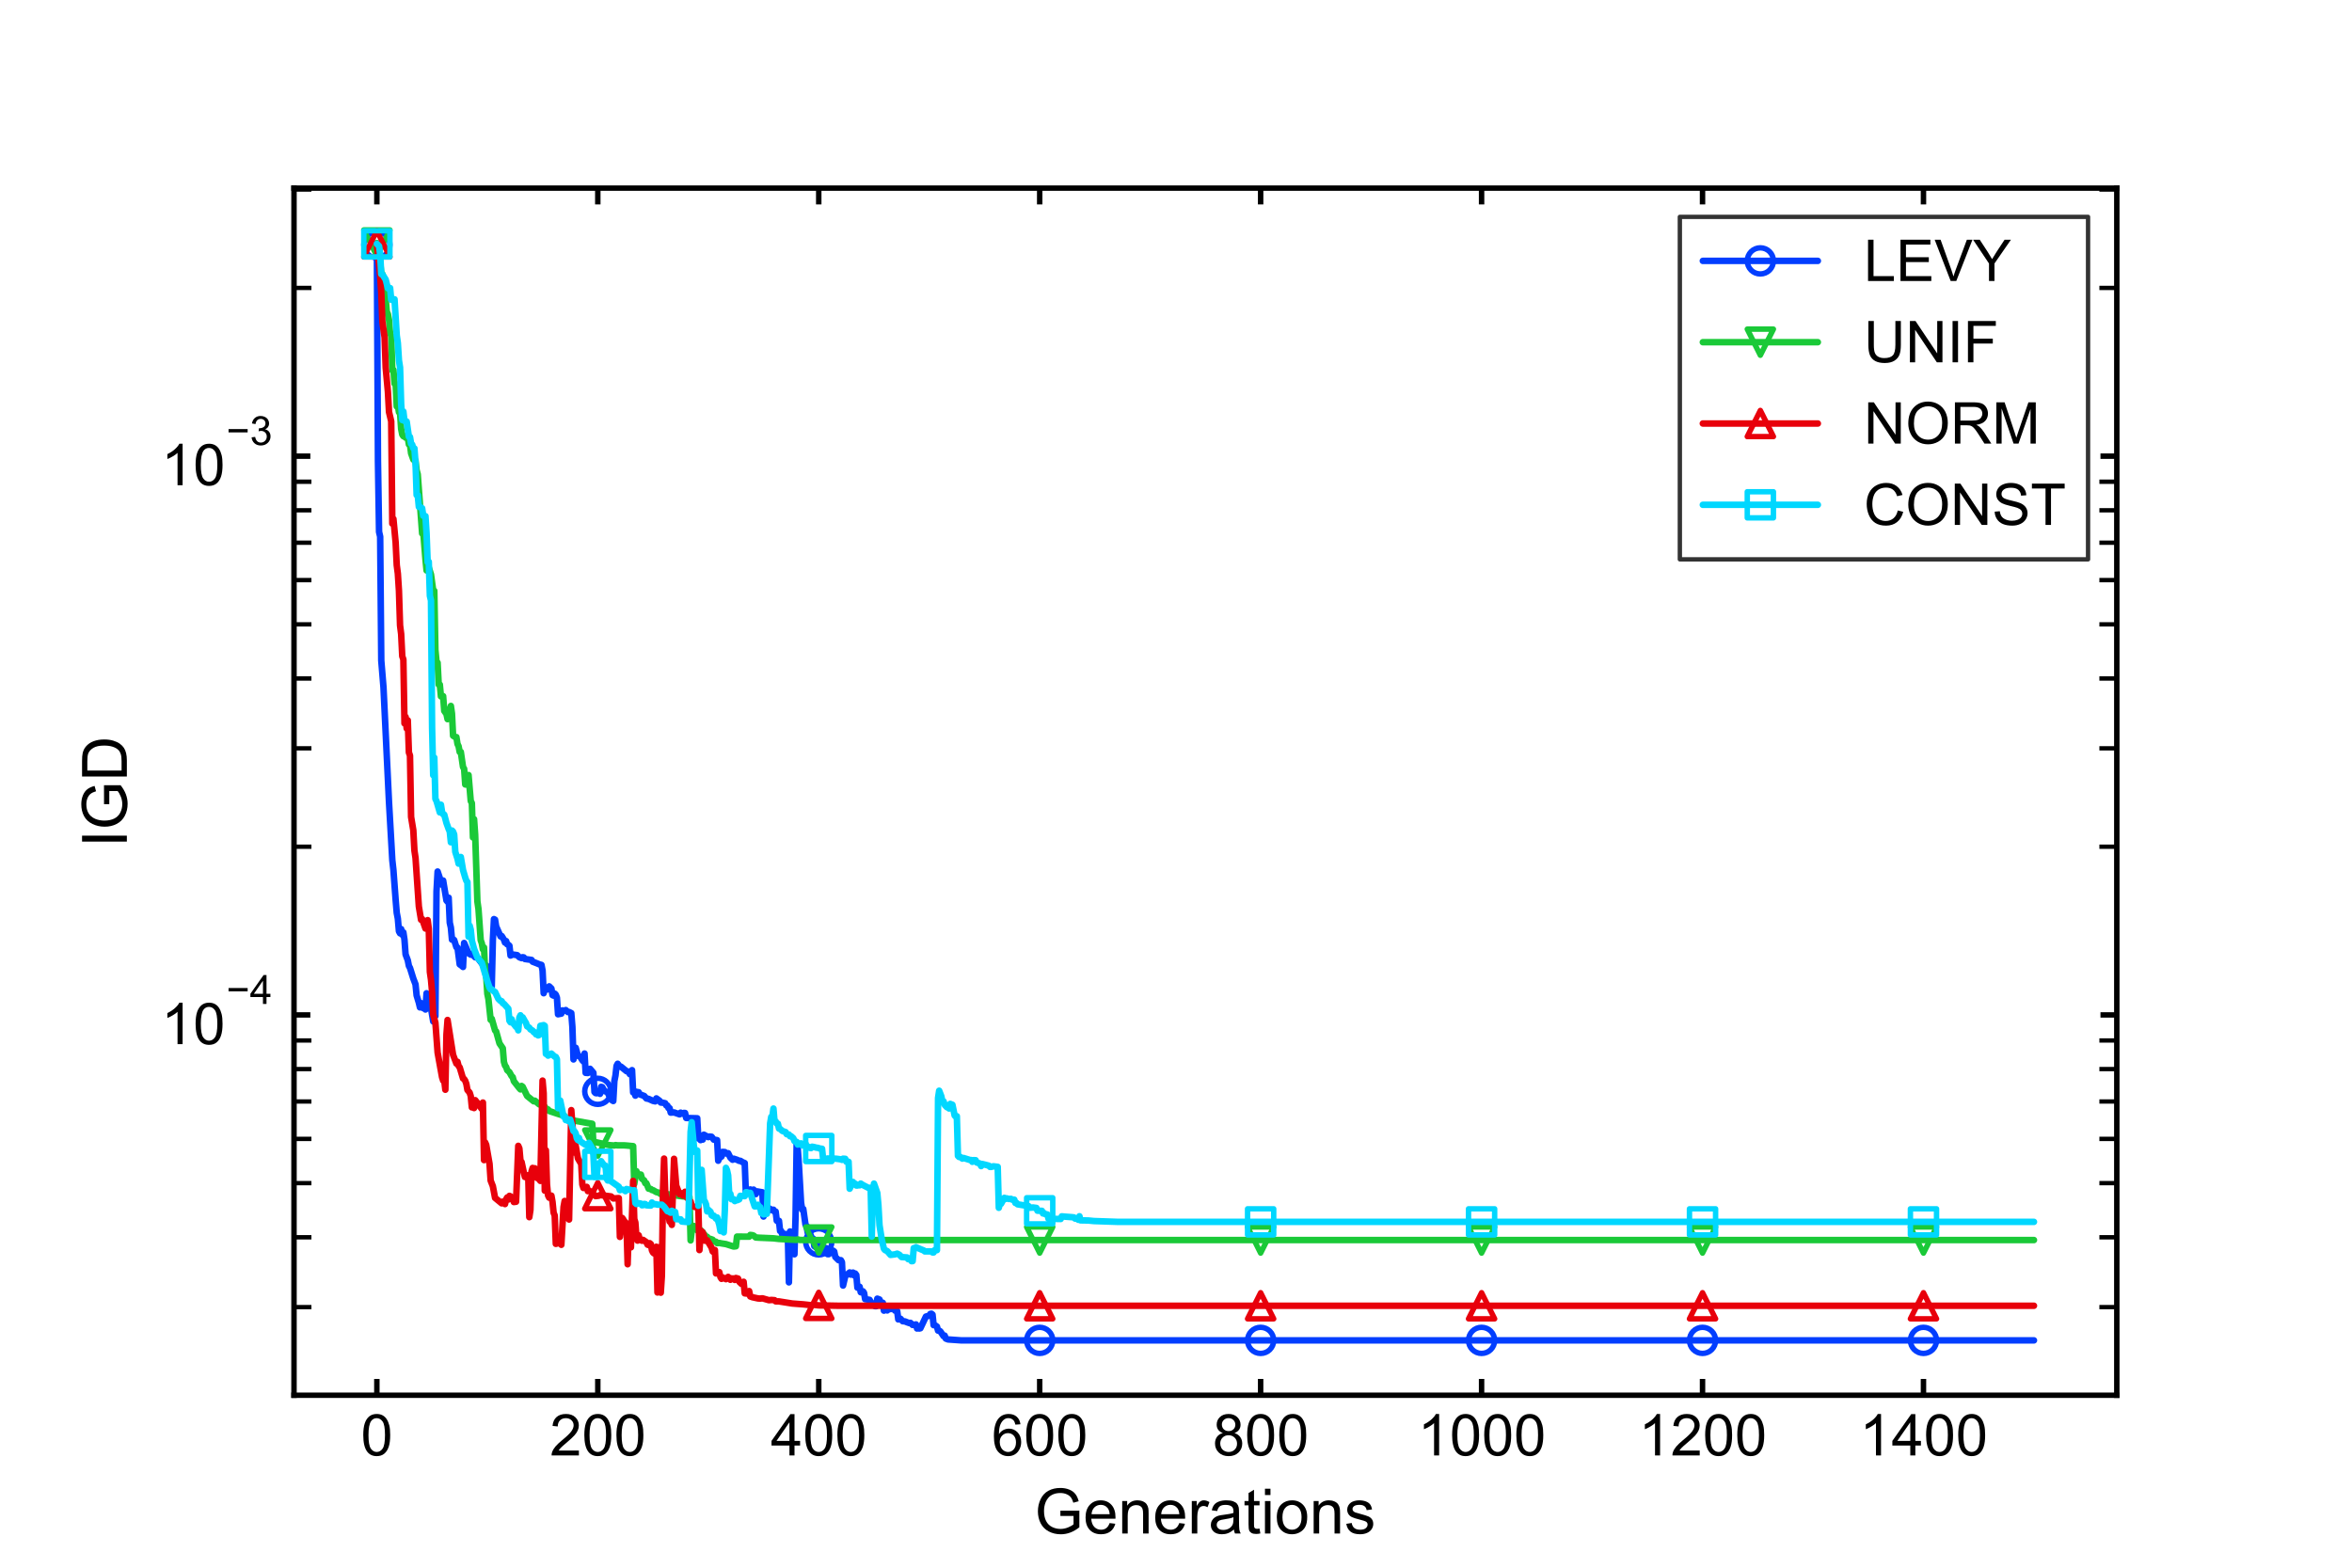 <?xml version="1.0" encoding="utf-8" standalone="no"?>
<!DOCTYPE svg PUBLIC "-//W3C//DTD SVG 1.1//EN"
  "http://www.w3.org/Graphics/SVG/1.1/DTD/svg11.dtd">
<!-- Created with matplotlib (https://matplotlib.org/) -->
<svg height="288pt" version="1.1" viewBox="0 0 432 288" width="432pt" xmlns="http://www.w3.org/2000/svg" xmlns:xlink="http://www.w3.org/1999/xlink">
 <defs>
  <style type="text/css">
*{stroke-linecap:butt;stroke-linejoin:round;}
  </style>
 </defs>
 <g id="figure_1">
  <g id="patch_1">
   <path d="M 0 288 
L 432 288 
L 432 0 
L 0 0 
z
" style="fill:#ffffff;"/>
  </g>
  <g id="axes_1">
   <g id="patch_2">
    <path d="M 54 256.32 
L 388.8 256.32 
L 388.8 34.56 
L 54 34.56 
z
" style="fill:#ffffff;"/>
   </g>
   <g id="matplotlib.axis_1">
    <g id="xtick_1">
     <g id="line2d_1">
      <defs>
       <path d="M 0 0 
L 0 -3 
" id="m72de8be458" style="stroke:#000000;"/>
      </defs>
      <g>
       <use style="stroke:#000000;" x="69.218" xlink:href="#m72de8be458" y="256.32"/>
      </g>
     </g>
     <g id="line2d_2">
      <defs>
       <path d="M 0 0 
L 0 3 
" id="m3baf480a9f" style="stroke:#000000;"/>
      </defs>
      <g>
       <use style="stroke:#000000;" x="69.218" xlink:href="#m3baf480a9f" y="34.56"/>
      </g>
     </g>
     <g id="text_1">
      <!-- 0 -->
      <defs>
       <path d="M 4.156 35.297 
Q 4.156 48 6.766 55.734 
Q 9.375 63.484 14.516 67.672 
Q 19.672 71.875 27.484 71.875 
Q 33.25 71.875 37.594 69.547 
Q 41.938 67.234 44.766 62.859 
Q 47.609 58.5 49.219 52.219 
Q 50.828 45.953 50.828 35.297 
Q 50.828 22.703 48.234 14.969 
Q 45.656 7.234 40.5 3 
Q 35.359 -1.219 27.484 -1.219 
Q 17.141 -1.219 11.234 6.203 
Q 4.156 15.141 4.156 35.297 
z
M 13.188 35.297 
Q 13.188 17.672 17.312 11.828 
Q 21.438 6 27.484 6 
Q 33.547 6 37.672 11.859 
Q 41.797 17.719 41.797 35.297 
Q 41.797 52.984 37.672 58.781 
Q 33.547 64.594 27.391 64.594 
Q 21.344 64.594 17.719 59.469 
Q 13.188 52.938 13.188 35.297 
z
" id="ArialMT-48"/>
      </defs>
      <g transform="translate(66.282 267.379)scale(0.106 -0.106)">
       <use xlink:href="#ArialMT-48"/>
      </g>
     </g>
    </g>
    <g id="xtick_2">
     <g id="line2d_3">
      <g>
       <use style="stroke:#000000;" x="109.8" xlink:href="#m72de8be458" y="256.32"/>
      </g>
     </g>
     <g id="line2d_4">
      <g>
       <use style="stroke:#000000;" x="109.8" xlink:href="#m3baf480a9f" y="34.56"/>
      </g>
     </g>
     <g id="text_2">
      <!-- 200 -->
      <defs>
       <path d="M 50.344 8.453 
L 50.344 0 
L 3.031 0 
Q 2.938 3.172 4.047 6.109 
Q 5.859 10.938 9.828 15.625 
Q 13.812 20.312 21.344 26.469 
Q 33.016 36.031 37.109 41.625 
Q 41.219 47.219 41.219 52.203 
Q 41.219 57.422 37.469 61 
Q 33.734 64.594 27.734 64.594 
Q 21.391 64.594 17.578 60.781 
Q 13.766 56.984 13.719 50.25 
L 4.688 51.172 
Q 5.609 61.281 11.656 66.578 
Q 17.719 71.875 27.938 71.875 
Q 38.234 71.875 44.234 66.156 
Q 50.25 60.453 50.25 52 
Q 50.25 47.703 48.484 43.547 
Q 46.734 39.406 42.656 34.812 
Q 38.578 30.219 29.109 22.219 
Q 21.188 15.578 18.938 13.203 
Q 16.703 10.844 15.234 8.453 
z
" id="ArialMT-50"/>
      </defs>
      <g transform="translate(100.991 267.379)scale(0.106 -0.106)">
       <use xlink:href="#ArialMT-50"/>
       <use x="55.615" xlink:href="#ArialMT-48"/>
       <use x="111.23" xlink:href="#ArialMT-48"/>
      </g>
     </g>
    </g>
    <g id="xtick_3">
     <g id="line2d_5">
      <g>
       <use style="stroke:#000000;" x="150.382" xlink:href="#m72de8be458" y="256.32"/>
      </g>
     </g>
     <g id="line2d_6">
      <g>
       <use style="stroke:#000000;" x="150.382" xlink:href="#m3baf480a9f" y="34.56"/>
      </g>
     </g>
     <g id="text_3">
      <!-- 400 -->
      <defs>
       <path d="M 32.328 0 
L 32.328 17.141 
L 1.266 17.141 
L 1.266 25.203 
L 33.938 71.578 
L 41.109 71.578 
L 41.109 25.203 
L 50.781 25.203 
L 50.781 17.141 
L 41.109 17.141 
L 41.109 0 
z
M 32.328 25.203 
L 32.328 57.469 
L 9.906 25.203 
z
" id="ArialMT-52"/>
      </defs>
      <g transform="translate(141.573 267.379)scale(0.106 -0.106)">
       <use xlink:href="#ArialMT-52"/>
       <use x="55.615" xlink:href="#ArialMT-48"/>
       <use x="111.23" xlink:href="#ArialMT-48"/>
      </g>
     </g>
    </g>
    <g id="xtick_4">
     <g id="line2d_7">
      <g>
       <use style="stroke:#000000;" x="190.964" xlink:href="#m72de8be458" y="256.32"/>
      </g>
     </g>
     <g id="line2d_8">
      <g>
       <use style="stroke:#000000;" x="190.964" xlink:href="#m3baf480a9f" y="34.56"/>
      </g>
     </g>
     <g id="text_4">
      <!-- 600 -->
      <defs>
       <path d="M 49.75 54.047 
L 41.016 53.375 
Q 39.844 58.547 37.703 60.891 
Q 34.125 64.656 28.906 64.656 
Q 24.703 64.656 21.531 62.312 
Q 17.391 59.281 14.984 53.469 
Q 12.594 47.656 12.5 36.922 
Q 15.672 41.75 20.266 44.094 
Q 24.859 46.438 29.891 46.438 
Q 38.672 46.438 44.844 39.969 
Q 51.031 33.5 51.031 23.25 
Q 51.031 16.5 48.125 10.719 
Q 45.219 4.938 40.141 1.859 
Q 35.062 -1.219 28.609 -1.219 
Q 17.625 -1.219 10.688 6.859 
Q 3.766 14.938 3.766 33.5 
Q 3.766 54.25 11.422 63.672 
Q 18.109 71.875 29.438 71.875 
Q 37.891 71.875 43.281 67.141 
Q 48.688 62.406 49.75 54.047 
z
M 13.875 23.188 
Q 13.875 18.656 15.797 14.5 
Q 17.719 10.359 21.188 8.172 
Q 24.656 6 28.469 6 
Q 34.031 6 38.031 10.484 
Q 42.047 14.984 42.047 22.703 
Q 42.047 30.125 38.078 34.391 
Q 34.125 38.672 28.125 38.672 
Q 22.172 38.672 18.016 34.391 
Q 13.875 30.125 13.875 23.188 
z
" id="ArialMT-54"/>
      </defs>
      <g transform="translate(182.155 267.379)scale(0.106 -0.106)">
       <use xlink:href="#ArialMT-54"/>
       <use x="55.615" xlink:href="#ArialMT-48"/>
       <use x="111.23" xlink:href="#ArialMT-48"/>
      </g>
     </g>
    </g>
    <g id="xtick_5">
     <g id="line2d_9">
      <g>
       <use style="stroke:#000000;" x="231.545" xlink:href="#m72de8be458" y="256.32"/>
      </g>
     </g>
     <g id="line2d_10">
      <g>
       <use style="stroke:#000000;" x="231.545" xlink:href="#m3baf480a9f" y="34.56"/>
      </g>
     </g>
     <g id="text_5">
      <!-- 800 -->
      <defs>
       <path d="M 17.672 38.812 
Q 12.203 40.828 9.562 44.531 
Q 6.938 48.25 6.938 53.422 
Q 6.938 61.234 12.547 66.547 
Q 18.172 71.875 27.484 71.875 
Q 36.859 71.875 42.578 66.422 
Q 48.297 60.984 48.297 53.172 
Q 48.297 48.188 45.672 44.5 
Q 43.062 40.828 37.75 38.812 
Q 44.344 36.672 47.781 31.875 
Q 51.219 27.094 51.219 20.453 
Q 51.219 11.281 44.719 5.031 
Q 38.234 -1.219 27.641 -1.219 
Q 17.047 -1.219 10.547 5.047 
Q 4.047 11.328 4.047 20.703 
Q 4.047 27.688 7.594 32.391 
Q 11.141 37.109 17.672 38.812 
z
M 15.922 53.719 
Q 15.922 48.641 19.188 45.406 
Q 22.469 42.188 27.688 42.188 
Q 32.766 42.188 36.016 45.375 
Q 39.266 48.578 39.266 53.219 
Q 39.266 58.062 35.906 61.359 
Q 32.562 64.656 27.594 64.656 
Q 22.562 64.656 19.234 61.422 
Q 15.922 58.203 15.922 53.719 
z
M 13.094 20.656 
Q 13.094 16.891 14.875 13.375 
Q 16.656 9.859 20.172 7.922 
Q 23.688 6 27.734 6 
Q 34.031 6 38.125 10.047 
Q 42.234 14.109 42.234 20.359 
Q 42.234 26.703 38.016 30.859 
Q 33.797 35.016 27.438 35.016 
Q 21.234 35.016 17.156 30.906 
Q 13.094 26.812 13.094 20.656 
z
" id="ArialMT-56"/>
      </defs>
      <g transform="translate(222.737 267.379)scale(0.106 -0.106)">
       <use xlink:href="#ArialMT-56"/>
       <use x="55.615" xlink:href="#ArialMT-48"/>
       <use x="111.23" xlink:href="#ArialMT-48"/>
      </g>
     </g>
    </g>
    <g id="xtick_6">
     <g id="line2d_11">
      <g>
       <use style="stroke:#000000;" x="272.127" xlink:href="#m72de8be458" y="256.32"/>
      </g>
     </g>
     <g id="line2d_12">
      <g>
       <use style="stroke:#000000;" x="272.127" xlink:href="#m3baf480a9f" y="34.56"/>
      </g>
     </g>
     <g id="text_6">
      <!-- 1000 -->
      <defs>
       <path d="M 37.25 0 
L 28.469 0 
L 28.469 56 
Q 25.297 52.984 20.141 49.953 
Q 14.984 46.922 10.891 45.406 
L 10.891 53.906 
Q 18.266 57.375 23.781 62.297 
Q 29.297 67.234 31.594 71.875 
L 37.25 71.875 
z
" id="ArialMT-49"/>
      </defs>
      <g transform="translate(260.383 267.379)scale(0.106 -0.106)">
       <use xlink:href="#ArialMT-49"/>
       <use x="55.615" xlink:href="#ArialMT-48"/>
       <use x="111.23" xlink:href="#ArialMT-48"/>
       <use x="166.846" xlink:href="#ArialMT-48"/>
      </g>
     </g>
    </g>
    <g id="xtick_7">
     <g id="line2d_13">
      <g>
       <use style="stroke:#000000;" x="312.709" xlink:href="#m72de8be458" y="256.32"/>
      </g>
     </g>
     <g id="line2d_14">
      <g>
       <use style="stroke:#000000;" x="312.709" xlink:href="#m3baf480a9f" y="34.56"/>
      </g>
     </g>
     <g id="text_7">
      <!-- 1200 -->
      <g transform="translate(300.964 267.379)scale(0.106 -0.106)">
       <use xlink:href="#ArialMT-49"/>
       <use x="55.615" xlink:href="#ArialMT-50"/>
       <use x="111.23" xlink:href="#ArialMT-48"/>
       <use x="166.846" xlink:href="#ArialMT-48"/>
      </g>
     </g>
    </g>
    <g id="xtick_8">
     <g id="line2d_15">
      <g>
       <use style="stroke:#000000;" x="353.291" xlink:href="#m72de8be458" y="256.32"/>
      </g>
     </g>
     <g id="line2d_16">
      <g>
       <use style="stroke:#000000;" x="353.291" xlink:href="#m3baf480a9f" y="34.56"/>
      </g>
     </g>
     <g id="text_8">
      <!-- 1400 -->
      <g transform="translate(341.546 267.379)scale(0.106 -0.106)">
       <use xlink:href="#ArialMT-49"/>
       <use x="55.615" xlink:href="#ArialMT-52"/>
       <use x="111.23" xlink:href="#ArialMT-48"/>
       <use x="166.846" xlink:href="#ArialMT-48"/>
      </g>
     </g>
    </g>
    <g id="text_9">
     <!-- Generations -->
     <defs>
      <path d="M 41.219 28.078 
L 41.219 36.469 
L 71.531 36.531 
L 71.531 9.969 
Q 64.547 4.391 57.125 1.578 
Q 49.703 -1.219 41.891 -1.219 
Q 31.344 -1.219 22.719 3.297 
Q 14.109 7.812 9.719 16.359 
Q 5.328 24.906 5.328 35.453 
Q 5.328 45.906 9.688 54.953 
Q 14.062 64.016 22.266 68.406 
Q 30.469 72.797 41.156 72.797 
Q 48.922 72.797 55.188 70.281 
Q 61.469 67.781 65.031 63.281 
Q 68.609 58.797 70.453 51.562 
L 61.922 49.219 
Q 60.297 54.688 57.906 57.812 
Q 55.516 60.938 51.062 62.812 
Q 46.625 64.703 41.219 64.703 
Q 34.719 64.703 29.984 62.719 
Q 25.25 60.75 22.344 57.516 
Q 19.438 54.297 17.828 50.438 
Q 15.094 43.797 15.094 36.031 
Q 15.094 26.469 18.391 20.016 
Q 21.688 13.578 27.984 10.453 
Q 34.281 7.328 41.359 7.328 
Q 47.516 7.328 53.375 9.688 
Q 59.234 12.062 62.25 14.75 
L 62.25 28.078 
z
" id="ArialMT-71"/>
      <path d="M 42.094 16.703 
L 51.172 15.578 
Q 49.031 7.625 43.219 3.219 
Q 37.406 -1.172 28.375 -1.172 
Q 17 -1.172 10.328 5.828 
Q 3.656 12.844 3.656 25.484 
Q 3.656 38.578 10.391 45.797 
Q 17.141 53.031 27.875 53.031 
Q 38.281 53.031 44.875 45.953 
Q 51.469 38.875 51.469 26.031 
Q 51.469 25.25 51.422 23.688 
L 12.75 23.688 
Q 13.234 15.141 17.578 10.594 
Q 21.922 6.062 28.422 6.062 
Q 33.25 6.062 36.672 8.594 
Q 40.094 11.141 42.094 16.703 
z
M 13.234 30.906 
L 42.188 30.906 
Q 41.609 37.453 38.875 40.719 
Q 34.672 45.797 27.984 45.797 
Q 21.922 45.797 17.797 41.75 
Q 13.672 37.703 13.234 30.906 
z
" id="ArialMT-101"/>
      <path d="M 6.594 0 
L 6.594 51.859 
L 14.5 51.859 
L 14.5 44.484 
Q 20.219 53.031 31 53.031 
Q 35.688 53.031 39.625 51.344 
Q 43.562 49.656 45.516 46.922 
Q 47.469 44.188 48.25 40.438 
Q 48.734 37.984 48.734 31.891 
L 48.734 0 
L 39.938 0 
L 39.938 31.547 
Q 39.938 36.922 38.906 39.578 
Q 37.891 42.234 35.281 43.812 
Q 32.672 45.406 29.156 45.406 
Q 23.531 45.406 19.453 41.844 
Q 15.375 38.281 15.375 28.328 
L 15.375 0 
z
" id="ArialMT-110"/>
      <path d="M 6.5 0 
L 6.5 51.859 
L 14.406 51.859 
L 14.406 44 
Q 17.438 49.516 20 51.266 
Q 22.562 53.031 25.641 53.031 
Q 30.078 53.031 34.672 50.203 
L 31.641 42.047 
Q 28.422 43.953 25.203 43.953 
Q 22.312 43.953 20.016 42.219 
Q 17.719 40.484 16.75 37.406 
Q 15.281 32.719 15.281 27.156 
L 15.281 0 
z
" id="ArialMT-114"/>
      <path d="M 40.438 6.391 
Q 35.547 2.25 31.031 0.531 
Q 26.516 -1.172 21.344 -1.172 
Q 12.797 -1.172 8.203 3 
Q 3.609 7.172 3.609 13.672 
Q 3.609 17.484 5.344 20.625 
Q 7.078 23.781 9.891 25.688 
Q 12.703 27.594 16.219 28.562 
Q 18.797 29.25 24.031 29.891 
Q 34.672 31.156 39.703 32.906 
Q 39.75 34.719 39.75 35.203 
Q 39.75 40.578 37.25 42.781 
Q 33.891 45.75 27.25 45.75 
Q 21.047 45.75 18.094 43.578 
Q 15.141 41.406 13.719 35.891 
L 5.125 37.062 
Q 6.297 42.578 8.984 45.969 
Q 11.672 49.359 16.75 51.188 
Q 21.828 53.031 28.516 53.031 
Q 35.156 53.031 39.297 51.469 
Q 43.453 49.906 45.406 47.531 
Q 47.359 45.172 48.141 41.547 
Q 48.578 39.312 48.578 33.453 
L 48.578 21.734 
Q 48.578 9.469 49.141 6.219 
Q 49.703 2.984 51.375 0 
L 42.188 0 
Q 40.828 2.734 40.438 6.391 
z
M 39.703 26.031 
Q 34.906 24.078 25.344 22.703 
Q 19.922 21.922 17.672 20.938 
Q 15.438 19.969 14.203 18.094 
Q 12.984 16.219 12.984 13.922 
Q 12.984 10.406 15.641 8.062 
Q 18.312 5.719 23.438 5.719 
Q 28.516 5.719 32.469 7.938 
Q 36.422 10.156 38.281 14.016 
Q 39.703 17 39.703 22.797 
z
" id="ArialMT-97"/>
      <path d="M 25.781 7.859 
L 27.047 0.094 
Q 23.344 -0.688 20.406 -0.688 
Q 15.625 -0.688 12.984 0.828 
Q 10.359 2.344 9.281 4.812 
Q 8.203 7.281 8.203 15.188 
L 8.203 45.016 
L 1.766 45.016 
L 1.766 51.859 
L 8.203 51.859 
L 8.203 64.703 
L 16.938 69.969 
L 16.938 51.859 
L 25.781 51.859 
L 25.781 45.016 
L 16.938 45.016 
L 16.938 14.703 
Q 16.938 10.938 17.406 9.859 
Q 17.875 8.797 18.922 8.156 
Q 19.969 7.516 21.922 7.516 
Q 23.391 7.516 25.781 7.859 
z
" id="ArialMT-116"/>
      <path d="M 6.641 61.469 
L 6.641 71.578 
L 15.438 71.578 
L 15.438 61.469 
z
M 6.641 0 
L 6.641 51.859 
L 15.438 51.859 
L 15.438 0 
z
" id="ArialMT-105"/>
      <path d="M 3.328 25.922 
Q 3.328 40.328 11.328 47.266 
Q 18.016 53.031 27.641 53.031 
Q 38.328 53.031 45.109 46.016 
Q 51.906 39.016 51.906 26.656 
Q 51.906 16.656 48.906 10.906 
Q 45.906 5.172 40.156 2 
Q 34.422 -1.172 27.641 -1.172 
Q 16.75 -1.172 10.031 5.812 
Q 3.328 12.797 3.328 25.922 
z
M 12.359 25.922 
Q 12.359 15.969 16.703 11.016 
Q 21.047 6.062 27.641 6.062 
Q 34.188 6.062 38.531 11.031 
Q 42.875 16.016 42.875 26.219 
Q 42.875 35.844 38.5 40.797 
Q 34.125 45.75 27.641 45.75 
Q 21.047 45.75 16.703 40.812 
Q 12.359 35.891 12.359 25.922 
z
" id="ArialMT-111"/>
      <path d="M 3.078 15.484 
L 11.766 16.844 
Q 12.5 11.625 15.844 8.844 
Q 19.188 6.062 25.203 6.062 
Q 31.25 6.062 34.172 8.516 
Q 37.109 10.984 37.109 14.312 
Q 37.109 17.281 34.516 19 
Q 32.719 20.172 25.531 21.969 
Q 15.875 24.422 12.141 26.203 
Q 8.406 27.984 6.469 31.125 
Q 4.547 34.281 4.547 38.094 
Q 4.547 41.547 6.125 44.5 
Q 7.719 47.469 10.453 49.422 
Q 12.5 50.922 16.031 51.969 
Q 19.578 53.031 23.641 53.031 
Q 29.734 53.031 34.344 51.266 
Q 38.969 49.516 41.156 46.5 
Q 43.359 43.5 44.188 38.484 
L 35.594 37.312 
Q 35.016 41.312 32.203 43.547 
Q 29.391 45.797 24.266 45.797 
Q 18.219 45.797 15.625 43.797 
Q 13.031 41.797 13.031 39.109 
Q 13.031 37.406 14.109 36.031 
Q 15.188 34.625 17.484 33.688 
Q 18.797 33.203 25.25 31.453 
Q 34.578 28.953 38.25 27.359 
Q 41.938 25.781 44.031 22.75 
Q 46.141 19.734 46.141 15.234 
Q 46.141 10.844 43.578 6.953 
Q 41.016 3.078 36.172 0.953 
Q 31.344 -1.172 25.25 -1.172 
Q 15.141 -1.172 9.844 3.031 
Q 4.547 7.234 3.078 15.484 
z
" id="ArialMT-115"/>
     </defs>
     <g transform="translate(190.023 281.723)scale(0.115 -0.115)">
      <use xlink:href="#ArialMT-71"/>
      <use x="77.783" xlink:href="#ArialMT-101"/>
      <use x="133.398" xlink:href="#ArialMT-110"/>
      <use x="189.014" xlink:href="#ArialMT-101"/>
      <use x="244.629" xlink:href="#ArialMT-114"/>
      <use x="277.93" xlink:href="#ArialMT-97"/>
      <use x="333.545" xlink:href="#ArialMT-116"/>
      <use x="361.328" xlink:href="#ArialMT-105"/>
      <use x="383.545" xlink:href="#ArialMT-111"/>
      <use x="439.16" xlink:href="#ArialMT-110"/>
      <use x="494.775" xlink:href="#ArialMT-115"/>
     </g>
    </g>
   </g>
   <g id="matplotlib.axis_2">
    <g id="ytick_1">
     <g id="line2d_17">
      <defs>
       <path d="M 0 0 
L 3 0 
" id="mbf2fce2285" style="stroke:#000000;"/>
      </defs>
      <g>
       <use style="stroke:#000000;" x="54" xlink:href="#mbf2fce2285" y="186.451"/>
      </g>
     </g>
     <g id="line2d_18">
      <defs>
       <path d="M 0 0 
L -3 0 
" id="md91d9cda9f" style="stroke:#000000;"/>
      </defs>
      <g>
       <use style="stroke:#000000;" x="388.8" xlink:href="#md91d9cda9f" y="186.451"/>
      </g>
     </g>
     <g id="text_10">
      <!-- $\mathdefault{10^{-4}}$ -->
      <defs>
       <path d="M 52.828 31.203 
L 5.562 31.203 
L 5.562 39.406 
L 52.828 39.406 
z
" id="ArialMT-8722"/>
      </defs>
      <g transform="translate(29.591 191.843)scale(0.106 -0.106)">
       <use transform="translate(0 0.202)" xlink:href="#ArialMT-49"/>
       <use transform="translate(55.615 0.202)" xlink:href="#ArialMT-48"/>
       <use transform="translate(112.973 69.895)scale(0.7)" xlink:href="#ArialMT-8722"/>
       <use transform="translate(153.852 69.895)scale(0.7)" xlink:href="#ArialMT-52"/>
      </g>
     </g>
    </g>
    <g id="ytick_2">
     <g id="line2d_19">
      <g>
       <use style="stroke:#000000;" x="54" xlink:href="#mbf2fce2285" y="83.798"/>
      </g>
     </g>
     <g id="line2d_20">
      <g>
       <use style="stroke:#000000;" x="388.8" xlink:href="#md91d9cda9f" y="83.798"/>
      </g>
     </g>
     <g id="text_11">
      <!-- $\mathdefault{10^{-3}}$ -->
      <defs>
       <path d="M 4.203 18.891 
L 12.984 20.062 
Q 14.5 12.594 18.141 9.297 
Q 21.781 6 27 6 
Q 33.203 6 37.469 10.297 
Q 41.75 14.594 41.75 20.953 
Q 41.75 27 37.797 30.922 
Q 33.844 34.859 27.734 34.859 
Q 25.25 34.859 21.531 33.891 
L 22.516 41.609 
Q 23.391 41.5 23.922 41.5 
Q 29.547 41.5 34.031 44.422 
Q 38.531 47.359 38.531 53.469 
Q 38.531 58.297 35.25 61.469 
Q 31.984 64.656 26.812 64.656 
Q 21.688 64.656 18.266 61.422 
Q 14.844 58.203 13.875 51.766 
L 5.078 53.328 
Q 6.688 62.156 12.391 67.016 
Q 18.109 71.875 26.609 71.875 
Q 32.469 71.875 37.391 69.359 
Q 42.328 66.844 44.938 62.5 
Q 47.562 58.156 47.562 53.266 
Q 47.562 48.641 45.062 44.828 
Q 42.578 41.016 37.703 38.766 
Q 44.047 37.312 47.562 32.688 
Q 51.078 28.078 51.078 21.141 
Q 51.078 11.766 44.234 5.25 
Q 37.406 -1.266 26.953 -1.266 
Q 17.531 -1.266 11.297 4.344 
Q 5.078 9.969 4.203 18.891 
z
" id="ArialMT-51"/>
      </defs>
      <g transform="translate(29.591 89.243)scale(0.106 -0.106)">
       <use transform="translate(0 0.994)" xlink:href="#ArialMT-49"/>
       <use transform="translate(55.615 0.994)" xlink:href="#ArialMT-48"/>
       <use transform="translate(112.973 70.688)scale(0.7)" xlink:href="#ArialMT-8722"/>
       <use transform="translate(153.852 70.688)scale(0.7)" xlink:href="#ArialMT-51"/>
      </g>
     </g>
    </g>
    <g id="ytick_3">
     <g id="line2d_21">
      <defs>
       <path d="M 0 0 
L 3.2 0 
" id="m3f3a4c47bf" style="stroke:#000000;stroke-width:0.8;"/>
      </defs>
      <g>
       <use style="stroke:#000000;stroke-width:0.8;" x="54" xlink:href="#m3f3a4c47bf" y="240.126"/>
      </g>
     </g>
     <g id="line2d_22">
      <defs>
       <path d="M 0 0 
L -3.2 0 
" id="mde771e759e" style="stroke:#000000;stroke-width:0.8;"/>
      </defs>
      <g>
       <use style="stroke:#000000;stroke-width:0.8;" x="388.8" xlink:href="#mde771e759e" y="240.126"/>
      </g>
     </g>
    </g>
    <g id="ytick_4">
     <g id="line2d_23">
      <g>
       <use style="stroke:#000000;stroke-width:0.8;" x="54" xlink:href="#m3f3a4c47bf" y="227.301"/>
      </g>
     </g>
     <g id="line2d_24">
      <g>
       <use style="stroke:#000000;stroke-width:0.8;" x="388.8" xlink:href="#mde771e759e" y="227.301"/>
      </g>
     </g>
    </g>
    <g id="ytick_5">
     <g id="line2d_25">
      <g>
       <use style="stroke:#000000;stroke-width:0.8;" x="54" xlink:href="#m3f3a4c47bf" y="217.353"/>
      </g>
     </g>
     <g id="line2d_26">
      <g>
       <use style="stroke:#000000;stroke-width:0.8;" x="388.8" xlink:href="#mde771e759e" y="217.353"/>
      </g>
     </g>
    </g>
    <g id="ytick_6">
     <g id="line2d_27">
      <g>
       <use style="stroke:#000000;stroke-width:0.8;" x="54" xlink:href="#m3f3a4c47bf" y="209.224"/>
      </g>
     </g>
     <g id="line2d_28">
      <g>
       <use style="stroke:#000000;stroke-width:0.8;" x="388.8" xlink:href="#mde771e759e" y="209.224"/>
      </g>
     </g>
    </g>
    <g id="ytick_7">
     <g id="line2d_29">
      <g>
       <use style="stroke:#000000;stroke-width:0.8;" x="54" xlink:href="#m3f3a4c47bf" y="202.352"/>
      </g>
     </g>
     <g id="line2d_30">
      <g>
       <use style="stroke:#000000;stroke-width:0.8;" x="388.8" xlink:href="#mde771e759e" y="202.352"/>
      </g>
     </g>
    </g>
    <g id="ytick_8">
     <g id="line2d_31">
      <g>
       <use style="stroke:#000000;stroke-width:0.8;" x="54" xlink:href="#m3f3a4c47bf" y="196.399"/>
      </g>
     </g>
     <g id="line2d_32">
      <g>
       <use style="stroke:#000000;stroke-width:0.8;" x="388.8" xlink:href="#mde771e759e" y="196.399"/>
      </g>
     </g>
    </g>
    <g id="ytick_9">
     <g id="line2d_33">
      <g>
       <use style="stroke:#000000;stroke-width:0.8;" x="54" xlink:href="#m3f3a4c47bf" y="191.148"/>
      </g>
     </g>
     <g id="line2d_34">
      <g>
       <use style="stroke:#000000;stroke-width:0.8;" x="388.8" xlink:href="#mde771e759e" y="191.148"/>
      </g>
     </g>
    </g>
    <g id="ytick_10">
     <g id="line2d_35">
      <g>
       <use style="stroke:#000000;stroke-width:0.8;" x="54" xlink:href="#m3f3a4c47bf" y="155.549"/>
      </g>
     </g>
     <g id="line2d_36">
      <g>
       <use style="stroke:#000000;stroke-width:0.8;" x="388.8" xlink:href="#mde771e759e" y="155.549"/>
      </g>
     </g>
    </g>
    <g id="ytick_11">
     <g id="line2d_37">
      <g>
       <use style="stroke:#000000;stroke-width:0.8;" x="54" xlink:href="#m3f3a4c47bf" y="137.473"/>
      </g>
     </g>
     <g id="line2d_38">
      <g>
       <use style="stroke:#000000;stroke-width:0.8;" x="388.8" xlink:href="#mde771e759e" y="137.473"/>
      </g>
     </g>
    </g>
    <g id="ytick_12">
     <g id="line2d_39">
      <g>
       <use style="stroke:#000000;stroke-width:0.8;" x="54" xlink:href="#m3f3a4c47bf" y="124.648"/>
      </g>
     </g>
     <g id="line2d_40">
      <g>
       <use style="stroke:#000000;stroke-width:0.8;" x="388.8" xlink:href="#mde771e759e" y="124.648"/>
      </g>
     </g>
    </g>
    <g id="ytick_13">
     <g id="line2d_41">
      <g>
       <use style="stroke:#000000;stroke-width:0.8;" x="54" xlink:href="#m3f3a4c47bf" y="114.699"/>
      </g>
     </g>
     <g id="line2d_42">
      <g>
       <use style="stroke:#000000;stroke-width:0.8;" x="388.8" xlink:href="#mde771e759e" y="114.699"/>
      </g>
     </g>
    </g>
    <g id="ytick_14">
     <g id="line2d_43">
      <g>
       <use style="stroke:#000000;stroke-width:0.8;" x="54" xlink:href="#m3f3a4c47bf" y="106.571"/>
      </g>
     </g>
     <g id="line2d_44">
      <g>
       <use style="stroke:#000000;stroke-width:0.8;" x="388.8" xlink:href="#mde771e759e" y="106.571"/>
      </g>
     </g>
    </g>
    <g id="ytick_15">
     <g id="line2d_45">
      <g>
       <use style="stroke:#000000;stroke-width:0.8;" x="54" xlink:href="#m3f3a4c47bf" y="99.699"/>
      </g>
     </g>
     <g id="line2d_46">
      <g>
       <use style="stroke:#000000;stroke-width:0.8;" x="388.8" xlink:href="#mde771e759e" y="99.699"/>
      </g>
     </g>
    </g>
    <g id="ytick_16">
     <g id="line2d_47">
      <g>
       <use style="stroke:#000000;stroke-width:0.8;" x="54" xlink:href="#m3f3a4c47bf" y="93.746"/>
      </g>
     </g>
     <g id="line2d_48">
      <g>
       <use style="stroke:#000000;stroke-width:0.8;" x="388.8" xlink:href="#mde771e759e" y="93.746"/>
      </g>
     </g>
    </g>
    <g id="ytick_17">
     <g id="line2d_49">
      <g>
       <use style="stroke:#000000;stroke-width:0.8;" x="54" xlink:href="#m3f3a4c47bf" y="88.495"/>
      </g>
     </g>
     <g id="line2d_50">
      <g>
       <use style="stroke:#000000;stroke-width:0.8;" x="388.8" xlink:href="#mde771e759e" y="88.495"/>
      </g>
     </g>
    </g>
    <g id="ytick_18">
     <g id="line2d_51">
      <g>
       <use style="stroke:#000000;stroke-width:0.8;" x="54" xlink:href="#m3f3a4c47bf" y="52.896"/>
      </g>
     </g>
     <g id="line2d_52">
      <g>
       <use style="stroke:#000000;stroke-width:0.8;" x="388.8" xlink:href="#mde771e759e" y="52.896"/>
      </g>
     </g>
    </g>
    <g id="ytick_19">
     <g id="line2d_53">
      <g>
       <use style="stroke:#000000;stroke-width:0.8;" x="54" xlink:href="#m3f3a4c47bf" y="34.82"/>
      </g>
     </g>
     <g id="line2d_54">
      <g>
       <use style="stroke:#000000;stroke-width:0.8;" x="388.8" xlink:href="#mde771e759e" y="34.82"/>
      </g>
     </g>
    </g>
    <g id="text_12">
     <!-- IGD -->
     <defs>
      <path d="M 9.328 0 
L 9.328 71.578 
L 18.797 71.578 
L 18.797 0 
z
" id="ArialMT-73"/>
      <path d="M 7.719 0 
L 7.719 71.578 
L 32.375 71.578 
Q 40.719 71.578 45.125 70.562 
Q 51.266 69.141 55.609 65.438 
Q 61.281 60.641 64.078 53.188 
Q 66.891 45.75 66.891 36.188 
Q 66.891 28.031 64.984 21.734 
Q 63.094 15.438 60.109 11.297 
Q 57.125 7.172 53.578 4.797 
Q 50.047 2.438 45.047 1.219 
Q 40.047 0 33.547 0 
z
M 17.188 8.453 
L 32.469 8.453 
Q 39.547 8.453 43.578 9.766 
Q 47.609 11.078 50 13.484 
Q 53.375 16.844 55.25 22.531 
Q 57.125 28.219 57.125 36.328 
Q 57.125 47.562 53.438 53.594 
Q 49.75 59.625 44.484 61.672 
Q 40.672 63.141 32.234 63.141 
L 17.188 63.141 
z
" id="ArialMT-68"/>
     </defs>
     <g transform="translate(23.302 155.68)rotate(-90)scale(0.115 -0.115)">
      <use xlink:href="#ArialMT-73"/>
      <use x="27.783" xlink:href="#ArialMT-71"/>
      <use x="105.566" xlink:href="#ArialMT-68"/>
     </g>
    </g>
   </g>
   <g id="line2d_55">
    <path clip-path="url(#p61a70e10d9)" d="M 69.218 44.964 
L 69.421 84.709 
L 69.624 97.711 
L 69.827 98.583 
L 70.03 121.358 
L 70.436 126.283 
L 71.45 147.388 
L 72.059 158.036 
L 72.262 159.857 
L 72.668 165.289 
L 72.871 167.706 
L 73.073 168.754 
L 73.276 171.093 
L 73.479 171.46 
L 73.682 170.676 
L 73.885 171.725 
L 74.088 171.285 
L 74.291 172.64 
L 74.494 175.328 
L 74.9 176.42 
L 75.103 177.446 
L 75.305 177.818 
L 75.914 179.771 
L 76.32 180.832 
L 76.523 182.864 
L 76.929 184.204 
L 77.132 185.067 
L 77.335 184.281 
L 77.537 184.513 
L 77.74 185.216 
L 77.943 184.685 
L 78.146 185.457 
L 78.349 182.476 
L 78.552 183.977 
L 78.755 183.327 
L 78.958 185.125 
L 79.161 185.218 
L 79.567 187.641 
L 79.769 186.097 
L 79.972 186.664 
L 80.175 163.779 
L 80.378 160.109 
L 81.19 162.535 
L 81.393 161.761 
L 82.001 165.425 
L 82.204 165.66 
L 82.407 164.915 
L 82.61 169.499 
L 82.813 170.403 
L 83.016 172.622 
L 83.219 172.533 
L 83.422 172.706 
L 83.828 174.01 
L 84.031 174.073 
L 84.436 177.161 
L 84.842 177.456 
L 85.045 177.642 
L 85.248 173.236 
L 86.06 175.129 
L 86.465 175.386 
L 86.668 175.223 
L 87.277 175.86 
L 87.48 175.826 
L 87.683 175.91 
L 88.495 176.983 
L 89.103 177.298 
L 89.306 177.361 
L 89.509 181.094 
L 89.915 180.56 
L 90.118 180.426 
L 90.321 181.287 
L 90.524 172.718 
L 90.727 168.849 
L 90.929 168.959 
L 91.132 170.202 
L 91.944 172.034 
L 92.147 171.954 
L 92.553 172.604 
L 92.756 173.163 
L 92.959 172.888 
L 93.161 173.485 
L 93.364 173.55 
L 93.567 173.742 
L 93.77 175.542 
L 94.176 175.353 
L 94.988 175.465 
L 95.393 175.861 
L 95.799 176.015 
L 96.002 175.848 
L 96.205 175.883 
L 96.408 176.18 
L 97.625 176.346 
L 97.828 176.669 
L 98.64 176.98 
L 99.046 177.152 
L 99.452 177.264 
L 99.655 178.3 
L 99.857 182.466 
L 100.06 181.576 
L 100.263 181.496 
L 100.466 181.791 
L 100.669 181.614 
L 100.872 181.203 
L 101.278 181.601 
L 101.481 182.814 
L 101.684 182.909 
L 101.887 182.536 
L 102.089 182.733 
L 102.292 183.289 
L 102.495 186.333 
L 103.104 186.21 
L 103.307 185.619 
L 103.51 185.722 
L 103.916 185.561 
L 104.321 185.934 
L 104.524 185.911 
L 104.93 186.116 
L 105.133 188.655 
L 105.336 194.628 
L 105.539 192.462 
L 105.742 192.486 
L 106.148 193.96 
L 106.553 194.104 
L 106.959 194.78 
L 107.162 194.997 
L 107.365 193.542 
L 107.568 197.095 
L 107.974 197.119 
L 108.177 196.999 
L 108.38 196.352 
L 108.988 197.075 
L 109.191 200.613 
L 109.394 200.811 
L 109.597 200.843 
L 109.8 200.488 
L 110.206 200.949 
L 110.409 199.663 
L 110.612 199.712 
L 111.017 200.44 
L 111.423 200.573 
L 111.626 200.717 
L 111.829 201.176 
L 112.235 201.195 
L 112.438 202.151 
L 112.641 202.266 
L 112.844 198.593 
L 113.047 197.573 
L 113.249 195.802 
L 113.452 195.426 
L 113.858 195.965 
L 114.061 195.959 
L 115.076 196.786 
L 115.279 196.817 
L 115.481 196.98 
L 115.684 197.328 
L 115.887 197.335 
L 116.09 196.596 
L 116.293 200.688 
L 116.496 200.398 
L 116.699 201.28 
L 116.902 200.583 
L 117.308 200.653 
L 117.511 201.043 
L 118.322 201.337 
L 118.728 201.802 
L 119.134 201.878 
L 119.945 202.244 
L 120.351 202.332 
L 120.554 201.785 
L 121.163 202.232 
L 121.366 202.548 
L 121.772 202.586 
L 122.177 202.676 
L 122.38 203.084 
L 122.583 203.1 
L 122.786 203.57 
L 122.989 203.586 
L 123.192 204.401 
L 123.801 204.361 
L 124.815 204.717 
L 125.018 204.405 
L 125.221 204.587 
L 125.424 204.595 
L 125.627 204.452 
L 125.83 204.467 
L 126.033 205.384 
L 128.062 205.436 
L 128.265 209.148 
L 128.468 208.853 
L 128.671 209.451 
L 128.873 209.234 
L 129.076 209.352 
L 129.279 208.453 
L 130.091 208.9 
L 130.294 208.789 
L 130.7 208.832 
L 131.105 209.367 
L 131.714 209.453 
L 131.917 213.236 
L 132.12 212.744 
L 132.526 212.463 
L 132.729 211.613 
L 133.135 211.644 
L 133.337 211.908 
L 133.743 211.858 
L 134.149 212.668 
L 134.555 213.058 
L 134.758 212.861 
L 135.367 213.062 
L 135.772 213.263 
L 135.975 213.247 
L 136.381 213.499 
L 136.787 213.671 
L 136.99 219.018 
L 137.396 218.77 
L 137.599 218.802 
L 137.801 218.513 
L 138.004 218.681 
L 138.41 218.545 
L 138.613 219.24 
L 138.816 219.372 
L 139.019 218.862 
L 140.033 219.036 
L 140.236 223.49 
L 140.439 222.82 
L 140.642 222.671 
L 140.845 222.725 
L 141.048 221.782 
L 141.251 222.025 
L 141.454 222.089 
L 141.657 222.297 
L 142.063 222.236 
L 142.265 222.605 
L 142.468 222.578 
L 142.671 224.251 
L 142.874 224.407 
L 143.077 224.281 
L 143.28 226.149 
L 143.483 226.145 
L 143.686 226.84 
L 143.889 227.105 
L 144.092 226.658 
L 144.497 226.883 
L 144.7 226.695 
L 144.903 235.58 
L 145.106 226.232 
L 145.309 227.388 
L 145.512 229.664 
L 145.715 230.35 
L 145.918 230.426 
L 146.121 223.543 
L 146.324 210.209 
L 146.527 211.017 
L 146.729 213.852 
L 147.135 220.937 
L 147.338 222.23 
L 147.541 222.108 
L 147.947 224.977 
L 148.15 225.223 
L 148.353 226.437 
L 148.556 226.444 
L 148.759 226.574 
L 149.164 227.58 
L 149.367 227.565 
L 149.57 228.926 
L 149.773 229.068 
L 149.976 228.136 
L 150.179 227.965 
L 150.382 228.141 
L 150.585 229.814 
L 150.788 229.329 
L 150.991 229.393 
L 151.396 229.22 
L 151.802 229.311 
L 152.005 230.4 
L 152.208 230.406 
L 152.614 230.118 
L 152.817 230.114 
L 153.02 229.759 
L 153.223 229.923 
L 153.425 230.915 
L 154.034 231.51 
L 154.44 231.504 
L 154.643 231.863 
L 154.846 236.169 
L 155.252 234.437 
L 156.063 233.76 
L 156.266 234.159 
L 156.469 234.055 
L 156.672 233.786 
L 156.875 234.303 
L 157.078 233.957 
L 157.281 234.228 
L 157.484 236.551 
L 157.687 236.581 
L 157.889 236.388 
L 158.092 237.392 
L 158.295 237.431 
L 158.498 237.226 
L 158.701 237.496 
L 158.904 238.673 
L 159.716 238.791 
L 160.121 239.492 
L 160.324 239.715 
L 160.527 239.553 
L 160.73 239.963 
L 160.933 239.962 
L 161.136 238.578 
L 161.542 238.729 
L 161.745 239.224 
L 162.151 239.338 
L 162.353 240.778 
L 162.556 240.605 
L 162.759 240.593 
L 162.962 240.739 
L 163.165 240.385 
L 163.368 240.315 
L 163.571 240.49 
L 163.977 240.216 
L 164.18 240.33 
L 164.383 240.767 
L 164.788 240.851 
L 164.991 242.388 
L 165.397 242.266 
L 165.803 242.717 
L 166.209 242.754 
L 166.615 242.92 
L 167.02 243.061 
L 167.223 243.019 
L 167.629 243.41 
L 168.238 243.309 
L 168.441 244.059 
L 168.644 243.96 
L 168.847 244.064 
L 169.049 244.015 
L 170.064 241.871 
L 170.47 241.75 
L 170.673 241.718 
L 170.876 241.378 
L 171.079 241.34 
L 171.281 241.507 
L 171.484 243.443 
L 171.687 243.427 
L 172.093 243.71 
L 172.296 244.448 
L 172.499 244.449 
L 172.702 244.566 
L 173.311 245.468 
L 173.513 245.363 
L 173.716 245.907 
L 174.122 246.068 
L 176.557 246.24 
L 373.582 246.24 
L 373.582 246.24 
" style="fill:none;stroke:#023eff;stroke-linecap:round;stroke-width:1.2;"/>
    <defs>
     <path d="M 0 2.4 
C 0.636 2.4 1.247 2.147 1.697 1.697 
C 2.147 1.247 2.4 0.636 2.4 0 
C 2.4 -0.636 2.147 -1.247 1.697 -1.697 
C 1.247 -2.147 0.636 -2.4 0 -2.4 
C -0.636 -2.4 -1.247 -2.147 -1.697 -1.697 
C -2.147 -1.247 -2.4 -0.636 -2.4 0 
C -2.4 0.636 -2.147 1.247 -1.697 1.697 
C -1.247 2.147 -0.636 2.4 0 2.4 
z
" id="m8535224639" style="stroke:#023eff;"/>
    </defs>
    <g clip-path="url(#p61a70e10d9)">
     <use style="fill-opacity:0;stroke:#023eff;" x="69.218" xlink:href="#m8535224639" y="44.964"/>
     <use style="fill-opacity:0;stroke:#023eff;" x="109.8" xlink:href="#m8535224639" y="200.488"/>
     <use style="fill-opacity:0;stroke:#023eff;" x="150.382" xlink:href="#m8535224639" y="228.141"/>
     <use style="fill-opacity:0;stroke:#023eff;" x="190.964" xlink:href="#m8535224639" y="246.24"/>
     <use style="fill-opacity:0;stroke:#023eff;" x="231.545" xlink:href="#m8535224639" y="246.24"/>
     <use style="fill-opacity:0;stroke:#023eff;" x="272.127" xlink:href="#m8535224639" y="246.24"/>
     <use style="fill-opacity:0;stroke:#023eff;" x="312.709" xlink:href="#m8535224639" y="246.24"/>
     <use style="fill-opacity:0;stroke:#023eff;" x="353.291" xlink:href="#m8535224639" y="246.24"/>
    </g>
   </g>
   <g id="line2d_56">
    <path clip-path="url(#p61a70e10d9)" d="M 69.218 44.64 
L 69.421 46.201 
L 69.624 46.01 
L 70.03 50.273 
L 70.233 50.341 
L 70.436 50.998 
L 70.639 52.595 
L 71.044 57.26 
L 71.247 57.718 
L 71.45 58.758 
L 71.653 61.288 
L 71.856 61.662 
L 72.059 68.047 
L 72.262 67.961 
L 72.465 70.466 
L 72.668 70.478 
L 72.871 74.663 
L 73.073 74.435 
L 73.276 75.724 
L 73.479 75.868 
L 73.682 78.798 
L 73.885 79.841 
L 74.088 80.132 
L 74.291 80.104 
L 74.494 80.394 
L 74.9 80.414 
L 75.103 81.651 
L 75.305 81.68 
L 75.508 83.271 
L 75.914 84.412 
L 76.117 84.593 
L 76.32 84.62 
L 76.523 86.388 
L 76.726 87.131 
L 77.537 98.006 
L 77.74 97.718 
L 78.146 102.75 
L 78.349 104.8 
L 78.552 104.128 
L 78.755 104.248 
L 79.161 105.545 
L 79.567 108.473 
L 79.769 108.541 
L 79.972 119.396 
L 80.175 121.495 
L 80.378 121.756 
L 80.581 125.762 
L 80.784 125.765 
L 80.987 127.923 
L 81.19 128.022 
L 81.393 127.891 
L 81.596 130.597 
L 82.001 131.169 
L 82.204 132.117 
L 82.407 131.999 
L 82.61 130.4 
L 82.813 129.687 
L 83.016 131.092 
L 83.219 135.16 
L 83.625 135.419 
L 83.828 135.408 
L 84.031 136.677 
L 84.233 137.097 
L 84.436 138.152 
L 84.639 138.134 
L 85.045 140.909 
L 85.248 141.234 
L 85.451 144.112 
L 85.654 144.138 
L 85.857 142.591 
L 86.06 142.384 
L 86.465 147.165 
L 86.668 147.528 
L 86.871 153.841 
L 87.074 150.488 
L 87.277 153.361 
L 87.683 165.593 
L 87.886 167.009 
L 88.292 172.714 
L 88.495 173.29 
L 88.697 174.402 
L 88.9 174.054 
L 89.103 178.48 
L 89.306 179.414 
L 89.509 182.558 
L 89.712 183.547 
L 90.118 187.358 
L 90.321 187.158 
L 90.929 189.297 
L 91.132 189.492 
L 91.741 191.677 
L 92.35 192.578 
L 92.553 195.064 
L 92.756 195.755 
L 92.959 196.008 
L 93.161 196.599 
L 93.567 196.964 
L 93.973 197.697 
L 94.176 197.882 
L 94.379 198.626 
L 95.393 199.912 
L 95.596 200.133 
L 95.799 199.498 
L 96.002 199.644 
L 96.814 201.342 
L 98.031 202.321 
L 98.234 202.205 
L 99.046 202.889 
L 99.452 202.824 
L 99.655 203.157 
L 99.857 203.147 
L 100.06 203.321 
L 100.263 203.643 
L 100.669 203.816 
L 100.872 204.101 
L 102.698 204.705 
L 103.307 204.888 
L 103.713 205.028 
L 103.916 205.468 
L 105.133 205.74 
L 105.539 205.889 
L 106.959 206.127 
L 107.365 206.207 
L 108.583 206.414 
L 108.785 206.448 
L 108.988 209.942 
L 109.191 209.778 
L 111.829 210.362 
L 112.844 210.442 
L 113.047 210.363 
L 113.452 210.415 
L 114.67 210.417 
L 115.076 210.444 
L 116.293 210.559 
L 116.496 217.494 
L 116.902 215.165 
L 117.105 215.715 
L 117.713 215.783 
L 117.916 216.541 
L 118.322 216.86 
L 118.525 217.368 
L 118.728 217.383 
L 119.134 218.371 
L 119.54 218.432 
L 119.743 218.622 
L 119.945 218.642 
L 120.554 219 
L 120.96 219.093 
L 121.366 219.368 
L 121.772 219.279 
L 122.177 219.318 
L 124.815 219.716 
L 126.641 219.918 
L 126.844 227.876 
L 127.047 226.178 
L 127.25 225.904 
L 127.453 225.22 
L 127.859 225.493 
L 128.062 226.015 
L 128.265 226.055 
L 128.671 225.967 
L 128.873 226.359 
L 129.076 226.352 
L 129.279 226.883 
L 129.482 226.897 
L 129.685 227.216 
L 129.888 227.219 
L 130.294 227.771 
L 130.497 227.599 
L 130.903 227.755 
L 131.105 228.058 
L 131.511 228.12 
L 131.714 228.377 
L 132.12 228.343 
L 132.526 228.426 
L 133.337 228.552 
L 134.758 229.003 
L 135.164 228.953 
L 135.367 227.176 
L 137.599 227.188 
L 137.801 226.869 
L 138.207 226.918 
L 138.41 226.991 
L 138.816 227.336 
L 139.425 227.378 
L 142.063 227.492 
L 143.077 227.607 
L 146.324 227.783 
L 146.527 227.689 
L 146.932 227.799 
L 149.367 227.809 
L 373.582 227.809 
L 373.582 227.809 
" style="fill:none;stroke:#1ac938;stroke-linecap:round;stroke-width:1.2;"/>
    <defs>
     <path d="M -0 2.4 
L 2.4 -2.4 
L -2.4 -2.4 
z
" id="mfa2b33268d" style="stroke:#1ac938;stroke-linejoin:miter;"/>
    </defs>
    <g clip-path="url(#p61a70e10d9)">
     <use style="fill-opacity:0;stroke:#1ac938;stroke-linejoin:miter;" x="69.218" xlink:href="#mfa2b33268d" y="44.64"/>
     <use style="fill-opacity:0;stroke:#1ac938;stroke-linejoin:miter;" x="109.8" xlink:href="#mfa2b33268d" y="209.988"/>
     <use style="fill-opacity:0;stroke:#1ac938;stroke-linejoin:miter;" x="150.382" xlink:href="#mfa2b33268d" y="227.809"/>
     <use style="fill-opacity:0;stroke:#1ac938;stroke-linejoin:miter;" x="190.964" xlink:href="#mfa2b33268d" y="227.809"/>
     <use style="fill-opacity:0;stroke:#1ac938;stroke-linejoin:miter;" x="231.545" xlink:href="#mfa2b33268d" y="227.809"/>
     <use style="fill-opacity:0;stroke:#1ac938;stroke-linejoin:miter;" x="272.127" xlink:href="#mfa2b33268d" y="227.809"/>
     <use style="fill-opacity:0;stroke:#1ac938;stroke-linejoin:miter;" x="312.709" xlink:href="#mfa2b33268d" y="227.809"/>
     <use style="fill-opacity:0;stroke:#1ac938;stroke-linejoin:miter;" x="353.291" xlink:href="#mfa2b33268d" y="227.809"/>
    </g>
   </g>
   <g id="line2d_57">
    <path clip-path="url(#p61a70e10d9)" d="M 69.218 44.803 
L 69.827 50.697 
L 70.03 53.742 
L 70.233 59.117 
L 70.639 61.969 
L 70.841 67.547 
L 71.247 71.96 
L 71.45 75.687 
L 71.856 77.399 
L 72.059 96.194 
L 72.262 95.332 
L 72.668 99.655 
L 72.871 103.826 
L 73.073 105.361 
L 73.276 108.526 
L 73.479 114.892 
L 73.682 116.48 
L 73.885 120.559 
L 74.088 121.155 
L 74.291 132.896 
L 74.494 131.686 
L 74.697 133.827 
L 74.9 132.328 
L 75.103 138.237 
L 75.305 138.811 
L 75.508 150.081 
L 75.914 152.522 
L 76.117 156.24 
L 76.32 157.6 
L 76.929 166.521 
L 77.335 168.969 
L 77.537 168.838 
L 78.146 170.581 
L 78.349 169.258 
L 78.552 169.039 
L 78.755 170.59 
L 78.958 178.552 
L 79.161 179.964 
L 79.364 182.247 
L 79.567 186.392 
L 79.972 187.887 
L 80.378 193.375 
L 81.19 197.871 
L 81.393 198.513 
L 81.596 198.478 
L 81.799 200.196 
L 82.001 190.047 
L 82.204 187.379 
L 83.219 193.784 
L 83.828 195.39 
L 84.031 195.065 
L 84.233 195.839 
L 84.436 196.083 
L 85.045 198.123 
L 85.248 198.228 
L 85.451 198.548 
L 85.654 199.113 
L 85.857 200.244 
L 86.263 200.725 
L 86.465 201.371 
L 86.668 203.437 
L 86.871 203.247 
L 87.074 203.564 
L 87.277 202.111 
L 87.886 202.866 
L 88.495 203.736 
L 88.697 202.548 
L 88.9 213.122 
L 89.103 209.863 
L 89.306 210.328 
L 89.915 213.812 
L 90.118 216.876 
L 90.524 217.916 
L 90.929 220.064 
L 92.147 221.064 
L 92.35 220.753 
L 92.553 220.875 
L 92.756 221.201 
L 92.959 220.318 
L 93.161 219.985 
L 93.364 220.365 
L 93.567 219.695 
L 93.77 219.778 
L 93.973 220.136 
L 94.176 220.202 
L 94.379 220.826 
L 94.785 220.774 
L 95.191 210.504 
L 95.393 210.971 
L 95.596 213.23 
L 95.799 213.468 
L 96.205 215.365 
L 96.408 216.218 
L 96.814 216.33 
L 97.017 215.903 
L 97.22 223.604 
L 97.423 222.283 
L 97.625 215.199 
L 97.828 214.562 
L 98.031 214.913 
L 98.234 214.626 
L 98.437 215.046 
L 98.64 216.409 
L 98.843 216.429 
L 99.249 216.939 
L 99.655 198.518 
L 99.857 200.856 
L 100.06 218.738 
L 100.263 211.314 
L 100.466 217.596 
L 100.669 219.631 
L 100.872 220.022 
L 101.278 219.647 
L 101.481 220.773 
L 101.684 222.787 
L 101.887 223.302 
L 102.089 228.508 
L 102.495 228.398 
L 102.698 228.124 
L 103.104 228.684 
L 103.51 221.723 
L 103.713 220.63 
L 104.119 223.344 
L 104.524 224.04 
L 104.93 203.94 
L 105.539 211.739 
L 105.742 210.483 
L 106.148 212.805 
L 106.756 213.842 
L 106.959 217.604 
L 107.162 218.243 
L 107.568 218.081 
L 107.771 218.042 
L 107.974 218.82 
L 108.177 218.719 
L 108.583 218.986 
L 109.394 219.736 
L 110.003 219.663 
L 110.206 219.543 
L 112.235 219.795 
L 112.641 220.165 
L 113.655 220.103 
L 113.858 227.234 
L 114.264 223.743 
L 114.467 223.99 
L 114.67 224.463 
L 114.873 224.523 
L 115.076 225.209 
L 115.279 232.253 
L 115.481 225.829 
L 115.684 228.367 
L 115.887 229.15 
L 116.293 216.945 
L 116.496 223.933 
L 116.699 224.586 
L 116.902 227.337 
L 117.105 227.915 
L 117.308 226.932 
L 117.511 227.709 
L 117.916 227.939 
L 118.119 227.778 
L 118.728 228.201 
L 118.931 228.654 
L 119.134 228.733 
L 119.337 228.384 
L 119.54 228.558 
L 119.743 229.693 
L 119.945 230.109 
L 120.148 230.271 
L 120.554 229.038 
L 120.757 237.442 
L 120.96 230.016 
L 121.163 229.106 
L 121.366 237.481 
L 121.569 234.379 
L 121.772 218.724 
L 121.975 212.845 
L 122.177 218.953 
L 122.38 220.164 
L 122.786 223.153 
L 122.989 224.426 
L 123.192 224.545 
L 123.395 225.025 
L 123.801 212.886 
L 124.207 217.816 
L 124.815 219.389 
L 125.018 219.203 
L 125.221 219.221 
L 125.424 219.648 
L 125.627 219.579 
L 125.83 218.94 
L 126.033 219.351 
L 126.236 220.083 
L 126.439 220.265 
L 126.641 220.712 
L 126.844 220.722 
L 127.047 221.503 
L 127.656 221.742 
L 128.062 221.82 
L 128.265 221.579 
L 128.468 229.65 
L 128.671 227.064 
L 128.873 226.197 
L 129.076 226.432 
L 129.279 226.959 
L 129.482 227.932 
L 129.888 227.842 
L 130.7 229.206 
L 130.903 229.906 
L 131.105 230.051 
L 131.308 229.638 
L 131.511 233.94 
L 132.12 233.698 
L 132.323 234.627 
L 132.526 234.935 
L 132.729 234.67 
L 133.337 234.996 
L 133.743 234.576 
L 134.149 235.108 
L 134.352 234.841 
L 134.555 234.914 
L 134.758 234.861 
L 134.961 235.134 
L 135.164 234.78 
L 135.569 234.889 
L 135.772 235.463 
L 136.178 235.855 
L 136.584 235.475 
L 136.787 237.599 
L 137.396 237.669 
L 137.599 237.183 
L 137.801 238.171 
L 138.207 238.317 
L 139.222 238.537 
L 139.628 238.564 
L 140.033 238.512 
L 141.251 238.863 
L 141.657 238.811 
L 142.265 238.855 
L 142.468 239.068 
L 143.077 239.08 
L 145.512 239.467 
L 147.541 239.621 
L 148.961 239.774 
L 149.367 239.696 
L 150.382 239.813 
L 154.034 239.881 
L 373.582 239.881 
L 373.582 239.881 
" style="fill:none;stroke:#e8000b;stroke-linecap:round;stroke-width:1.2;"/>
    <defs>
     <path d="M 0 -2.4 
L -2.4 2.4 
L 2.4 2.4 
z
" id="me23666e54a" style="stroke:#e8000b;stroke-linejoin:miter;"/>
    </defs>
    <g clip-path="url(#p61a70e10d9)">
     <use style="fill-opacity:0;stroke:#e8000b;stroke-linejoin:miter;" x="69.218" xlink:href="#me23666e54a" y="44.803"/>
     <use style="fill-opacity:0;stroke:#e8000b;stroke-linejoin:miter;" x="109.8" xlink:href="#me23666e54a" y="219.659"/>
     <use style="fill-opacity:0;stroke:#e8000b;stroke-linejoin:miter;" x="150.382" xlink:href="#me23666e54a" y="239.813"/>
     <use style="fill-opacity:0;stroke:#e8000b;stroke-linejoin:miter;" x="190.964" xlink:href="#me23666e54a" y="239.881"/>
     <use style="fill-opacity:0;stroke:#e8000b;stroke-linejoin:miter;" x="231.545" xlink:href="#me23666e54a" y="239.881"/>
     <use style="fill-opacity:0;stroke:#e8000b;stroke-linejoin:miter;" x="272.127" xlink:href="#me23666e54a" y="239.881"/>
     <use style="fill-opacity:0;stroke:#e8000b;stroke-linejoin:miter;" x="312.709" xlink:href="#me23666e54a" y="239.881"/>
     <use style="fill-opacity:0;stroke:#e8000b;stroke-linejoin:miter;" x="353.291" xlink:href="#me23666e54a" y="239.881"/>
    </g>
   </g>
   <g id="line2d_58">
    <path clip-path="url(#p61a70e10d9)" d="M 69.218 44.794 
L 69.624 45.221 
L 69.827 46.777 
L 70.03 50.366 
L 70.233 50.41 
L 70.841 51.359 
L 71.247 52.954 
L 71.653 52.918 
L 71.856 55.063 
L 72.262 55.124 
L 72.465 54.98 
L 72.871 61.619 
L 73.073 63.024 
L 73.276 66.223 
L 73.479 67.511 
L 73.682 74.246 
L 73.885 77.164 
L 74.088 75.601 
L 74.291 77.331 
L 74.494 77.319 
L 74.697 77.444 
L 75.103 80.227 
L 75.305 80.279 
L 75.508 81.506 
L 75.711 81.682 
L 75.914 82.341 
L 76.117 82.374 
L 76.32 85.015 
L 76.523 90.935 
L 76.726 90.957 
L 76.929 93.109 
L 77.335 93.213 
L 77.537 93.376 
L 77.74 94.751 
L 78.146 94.822 
L 78.349 97.987 
L 78.552 103.278 
L 78.755 103.2 
L 78.958 109.455 
L 79.161 110.319 
L 79.364 133.683 
L 79.567 142.408 
L 79.769 139.183 
L 79.972 146.776 
L 80.175 147.155 
L 80.784 149.245 
L 80.987 147.833 
L 81.19 149.122 
L 81.393 149.59 
L 81.596 149.659 
L 82.001 151.185 
L 82.407 152.305 
L 82.61 152.775 
L 82.813 154.737 
L 83.016 152.574 
L 83.219 152.779 
L 83.422 153.311 
L 83.625 156.503 
L 84.031 157.761 
L 84.233 158.659 
L 84.436 158.5 
L 84.639 157.441 
L 85.045 159.836 
L 85.451 161.212 
L 85.654 161.804 
L 85.857 162.039 
L 86.06 172.077 
L 86.263 170.053 
L 86.465 170.794 
L 86.668 172.812 
L 87.074 174.318 
L 87.683 175.896 
L 88.495 176.866 
L 89.509 180.239 
L 89.915 181.448 
L 90.118 181.749 
L 90.321 181.75 
L 90.727 182.135 
L 90.929 182.234 
L 91.538 183.503 
L 91.944 183.894 
L 92.147 183.926 
L 92.35 184.3 
L 92.553 184.408 
L 93.364 185.305 
L 93.567 187.503 
L 93.77 187.805 
L 93.973 187.247 
L 94.176 187.869 
L 94.785 188.65 
L 94.988 188.626 
L 95.191 189.283 
L 95.393 186.938 
L 95.596 186.523 
L 95.799 187.078 
L 96.002 186.891 
L 96.408 187.615 
L 96.611 187.93 
L 96.814 188.546 
L 97.22 188.79 
L 97.423 189.102 
L 97.828 189.329 
L 98.031 189.605 
L 98.234 189.641 
L 98.437 190.009 
L 98.64 190.048 
L 98.843 190.211 
L 99.046 190.126 
L 99.249 188.449 
L 99.857 188.329 
L 100.06 188.46 
L 100.263 193.608 
L 100.466 193.599 
L 100.669 193.93 
L 101.075 193.736 
L 101.278 193.553 
L 101.887 194.123 
L 102.089 194.171 
L 102.292 194.579 
L 102.495 203.581 
L 102.698 203.068 
L 102.901 202.185 
L 103.51 205.139 
L 103.713 205.062 
L 103.916 205.766 
L 104.119 205.507 
L 104.321 205.914 
L 104.524 205.959 
L 104.727 205.663 
L 105.336 207.785 
L 105.539 207.857 
L 105.742 208.21 
L 105.945 209.138 
L 106.148 209.446 
L 106.351 209.05 
L 106.553 209.661 
L 107.568 210.325 
L 107.974 210.529 
L 108.177 209.949 
L 108.785 210.961 
L 108.988 212.119 
L 109.191 216.191 
L 109.394 215.987 
L 109.597 216.205 
L 109.8 213.896 
L 110.003 213.737 
L 110.206 213.78 
L 110.409 213.321 
L 111.017 214.176 
L 111.22 214.15 
L 111.423 216.527 
L 111.626 216.866 
L 112.032 216.869 
L 113.655 218.01 
L 113.858 218.641 
L 114.061 218.492 
L 114.67 218.645 
L 114.873 218.824 
L 115.076 218.435 
L 116.293 218.725 
L 116.496 218.658 
L 116.699 221.018 
L 116.902 221.194 
L 117.308 221.036 
L 117.713 221.117 
L 117.916 221.42 
L 118.119 221.397 
L 118.322 221.175 
L 118.525 221.2 
L 118.728 221.425 
L 119.337 221.473 
L 119.54 221.472 
L 119.743 220.914 
L 119.945 221.225 
L 120.351 221.208 
L 120.757 221.302 
L 121.569 221.318 
L 121.975 221.681 
L 122.583 222.506 
L 122.786 222.549 
L 123.192 222.789 
L 123.395 222.435 
L 123.801 222.618 
L 124.004 222.642 
L 124.207 223.971 
L 125.018 224.006 
L 125.221 224.406 
L 126.236 224.502 
L 126.439 224.484 
L 126.844 207.931 
L 127.047 206.161 
L 127.453 210.591 
L 127.656 211.642 
L 127.859 211.716 
L 128.062 211.363 
L 128.265 221.516 
L 128.671 214.967 
L 128.873 214.91 
L 129.279 220.44 
L 129.482 220.745 
L 129.685 221.266 
L 129.888 222.544 
L 130.091 222.246 
L 130.497 222.607 
L 130.7 223.263 
L 130.903 223.385 
L 131.105 223.327 
L 131.511 223.878 
L 131.714 223.662 
L 132.12 225.017 
L 132.323 226.154 
L 132.729 226.074 
L 132.932 226.408 
L 133.135 222.257 
L 133.337 214.549 
L 133.54 214.998 
L 133.743 215.927 
L 133.946 219.511 
L 134.149 219.317 
L 134.352 220.31 
L 134.758 220.311 
L 134.961 220.654 
L 135.164 220.448 
L 135.367 220.503 
L 135.772 220.334 
L 135.975 219.686 
L 136.787 219.742 
L 136.99 219.028 
L 137.193 219.024 
L 137.396 219.294 
L 137.599 219.145 
L 137.801 219.143 
L 138.207 220.384 
L 138.613 221.622 
L 139.019 221.608 
L 139.222 221.325 
L 139.425 221.758 
L 139.628 221.766 
L 139.831 222.849 
L 140.033 222.858 
L 140.236 223.098 
L 140.845 222.986 
L 141.454 206.363 
L 141.657 205.181 
L 141.86 205.155 
L 142.063 203.652 
L 142.265 206.029 
L 142.468 206.006 
L 142.671 206.418 
L 142.874 206.432 
L 143.077 207.325 
L 143.28 207.383 
L 143.686 207.762 
L 144.295 207.972 
L 144.497 208.359 
L 144.903 208.427 
L 145.106 208.744 
L 145.309 208.743 
L 145.715 209.103 
L 145.918 209.621 
L 146.324 209.778 
L 146.527 210.26 
L 146.729 210.101 
L 147.135 210.051 
L 147.338 210.429 
L 147.947 210.081 
L 148.15 210.535 
L 148.353 210.603 
L 148.556 210.833 
L 148.961 210.92 
L 149.164 210.661 
L 149.57 210.734 
L 149.976 210.851 
L 150.179 210.858 
L 150.585 210.992 
L 150.991 211.039 
L 151.193 213.03 
L 151.599 212.95 
L 152.005 212.822 
L 152.208 212.997 
L 152.411 212.8 
L 153.628 212.872 
L 154.44 212.985 
L 154.643 213.076 
L 154.846 212.862 
L 155.252 212.889 
L 155.455 213.417 
L 155.86 213.427 
L 156.063 218.38 
L 156.469 217.475 
L 156.672 217.139 
L 156.875 217.49 
L 157.078 217.462 
L 157.281 217.792 
L 157.484 217.795 
L 157.687 217.649 
L 157.889 217.756 
L 158.092 217.436 
L 158.498 217.704 
L 159.513 218.226 
L 159.919 218.203 
L 160.121 227.169 
L 160.324 219.709 
L 160.527 217.442 
L 161.136 219.16 
L 161.339 221.398 
L 161.542 225.07 
L 161.948 227.67 
L 162.353 229.408 
L 162.556 229.656 
L 162.962 229.836 
L 163.571 230.539 
L 164.383 230.437 
L 164.788 230.309 
L 165.194 230.507 
L 165.6 230.934 
L 166.615 231.006 
L 166.817 231.322 
L 167.02 231.183 
L 167.223 231.224 
L 167.426 231.691 
L 167.629 231.677 
L 167.832 229.284 
L 168.035 229.32 
L 168.238 229.121 
L 169.252 229.558 
L 169.658 229.714 
L 169.861 229.894 
L 171.079 229.894 
L 171.281 230.083 
L 171.484 230.083 
L 171.687 229.653 
L 172.093 229.664 
L 172.296 201.707 
L 172.499 200.377 
L 172.905 201.421 
L 173.108 202.453 
L 173.311 202.33 
L 173.513 202.976 
L 173.919 203.403 
L 174.122 203.452 
L 174.325 203.643 
L 174.528 202.796 
L 174.934 202.952 
L 175.34 204.923 
L 175.543 205.144 
L 175.745 205.06 
L 175.948 212.338 
L 176.151 212.546 
L 176.354 212.519 
L 176.76 212.847 
L 176.963 212.729 
L 178.18 213.108 
L 178.383 213.108 
L 178.586 213.437 
L 178.789 213.127 
L 179.195 213.144 
L 179.398 213.563 
L 180.007 213.757 
L 180.209 214.222 
L 180.412 213.836 
L 181.021 213.986 
L 181.63 214.149 
L 181.833 214.372 
L 182.036 214.38 
L 182.441 214.257 
L 183.253 214.359 
L 183.456 221.885 
L 183.659 221.114 
L 183.862 221.154 
L 184.471 220.057 
L 184.673 220.26 
L 184.876 220.141 
L 185.282 220.262 
L 185.688 220.238 
L 185.891 220.381 
L 186.297 220.392 
L 186.5 220.997 
L 186.703 220.988 
L 186.905 221.245 
L 188.935 221.576 
L 189.137 221.875 
L 189.746 221.83 
L 190.355 221.905 
L 190.558 222.419 
L 191.369 222.44 
L 191.572 222.925 
L 191.775 222.862 
L 191.978 223.044 
L 192.384 223.111 
L 192.587 223.903 
L 194.819 223.943 
L 195.022 223.455 
L 195.631 223.515 
L 196.848 223.604 
L 197.254 223.649 
L 197.457 223.865 
L 197.863 223.909 
L 198.065 224.087 
L 198.268 223.441 
L 198.471 224.191 
L 199.892 224.216 
L 200.906 224.318 
L 205.37 224.47 
L 373.582 224.47 
L 373.582 224.47 
" style="fill:none;stroke:#00d7ff;stroke-linecap:round;stroke-width:1.2;"/>
    <defs>
     <path d="M -2.4 2.4 
L 2.4 2.4 
L 2.4 -2.4 
L -2.4 -2.4 
z
" id="m8a406384c4" style="stroke:#00d7ff;stroke-linejoin:miter;"/>
    </defs>
    <g clip-path="url(#p61a70e10d9)">
     <use style="fill-opacity:0;stroke:#00d7ff;stroke-linejoin:miter;" x="69.218" xlink:href="#m8a406384c4" y="44.794"/>
     <use style="fill-opacity:0;stroke:#00d7ff;stroke-linejoin:miter;" x="109.8" xlink:href="#m8a406384c4" y="213.896"/>
     <use style="fill-opacity:0;stroke:#00d7ff;stroke-linejoin:miter;" x="150.382" xlink:href="#m8a406384c4" y="210.991"/>
     <use style="fill-opacity:0;stroke:#00d7ff;stroke-linejoin:miter;" x="190.964" xlink:href="#m8a406384c4" y="222.436"/>
     <use style="fill-opacity:0;stroke:#00d7ff;stroke-linejoin:miter;" x="231.545" xlink:href="#m8a406384c4" y="224.47"/>
     <use style="fill-opacity:0;stroke:#00d7ff;stroke-linejoin:miter;" x="272.127" xlink:href="#m8a406384c4" y="224.47"/>
     <use style="fill-opacity:0;stroke:#00d7ff;stroke-linejoin:miter;" x="312.709" xlink:href="#m8a406384c4" y="224.47"/>
     <use style="fill-opacity:0;stroke:#00d7ff;stroke-linejoin:miter;" x="353.291" xlink:href="#m8a406384c4" y="224.47"/>
    </g>
   </g>
   <g id="patch_3">
    <path d="M 54 256.32 
L 54 34.56 
" style="fill:none;stroke:#000000;stroke-linecap:square;stroke-linejoin:miter;"/>
   </g>
   <g id="patch_4">
    <path d="M 388.8 256.32 
L 388.8 34.56 
" style="fill:none;stroke:#000000;stroke-linecap:square;stroke-linejoin:miter;"/>
   </g>
   <g id="patch_5">
    <path d="M 54 256.32 
L 388.8 256.32 
" style="fill:none;stroke:#000000;stroke-linecap:square;stroke-linejoin:miter;"/>
   </g>
   <g id="patch_6">
    <path d="M 54 34.56 
L 388.8 34.56 
" style="fill:none;stroke:#000000;stroke-linecap:square;stroke-linejoin:miter;"/>
   </g>
   <g id="legend_1">
    <g id="patch_7">
     <path d="M 308.544 102.758 
L 383.52 102.758 
L 383.52 39.84 
L 308.544 39.84 
z
" style="fill:#ffffff;opacity:0.8;stroke:#000000;stroke-linejoin:miter;stroke-width:0.8;"/>
    </g>
    <g id="line2d_59">
     <path d="M 312.768 47.927 
L 333.888 47.927 
" style="fill:none;stroke:#023eff;stroke-linecap:round;stroke-width:1.2;"/>
    </g>
    <g id="line2d_60">
     <g>
      <use style="fill-opacity:0;stroke:#023eff;" x="323.328" xlink:href="#m8535224639" y="47.927"/>
     </g>
    </g>
    <g id="text_13">
     <!-- LEVY -->
     <defs>
      <path d="M 7.328 0 
L 7.328 71.578 
L 16.797 71.578 
L 16.797 8.453 
L 52.047 8.453 
L 52.047 0 
z
" id="ArialMT-76"/>
      <path d="M 7.906 0 
L 7.906 71.578 
L 59.672 71.578 
L 59.672 63.141 
L 17.391 63.141 
L 17.391 41.219 
L 56.984 41.219 
L 56.984 32.812 
L 17.391 32.812 
L 17.391 8.453 
L 61.328 8.453 
L 61.328 0 
z
" id="ArialMT-69"/>
      <path d="M 28.172 0 
L 0.438 71.578 
L 10.688 71.578 
L 29.297 19.578 
Q 31.547 13.328 33.062 7.859 
Q 34.719 13.719 36.922 19.578 
L 56.25 71.578 
L 65.922 71.578 
L 37.891 0 
z
" id="ArialMT-86"/>
      <path d="M 27.875 0 
L 27.875 30.328 
L 0.297 71.578 
L 11.812 71.578 
L 25.922 50 
Q 29.828 43.953 33.203 37.891 
Q 36.422 43.5 41.016 50.531 
L 54.891 71.578 
L 65.922 71.578 
L 37.359 30.328 
L 37.359 0 
z
" id="ArialMT-89"/>
     </defs>
     <g transform="translate(342.336 51.623)scale(0.106 -0.106)">
      <use xlink:href="#ArialMT-76"/>
      <use x="55.615" xlink:href="#ArialMT-69"/>
      <use x="122.314" xlink:href="#ArialMT-86"/>
      <use x="189.014" xlink:href="#ArialMT-89"/>
     </g>
    </g>
    <g id="line2d_61">
     <path d="M 312.768 62.864 
L 333.888 62.864 
" style="fill:none;stroke:#1ac938;stroke-linecap:round;stroke-width:1.2;"/>
    </g>
    <g id="line2d_62">
     <g>
      <use style="fill-opacity:0;stroke:#1ac938;stroke-linejoin:miter;" x="323.328" xlink:href="#mfa2b33268d" y="62.864"/>
     </g>
    </g>
    <g id="text_14">
     <!-- UNIF -->
     <defs>
      <path d="M 54.688 71.578 
L 64.156 71.578 
L 64.156 30.219 
Q 64.156 19.438 61.719 13.078 
Q 59.281 6.734 52.906 2.75 
Q 46.531 -1.219 36.188 -1.219 
Q 26.125 -1.219 19.719 2.25 
Q 13.328 5.719 10.594 12.281 
Q 7.859 18.844 7.859 30.219 
L 7.859 71.578 
L 17.328 71.578 
L 17.328 30.281 
Q 17.328 20.953 19.062 16.531 
Q 20.797 12.109 25.016 9.719 
Q 29.25 7.328 35.359 7.328 
Q 45.797 7.328 50.234 12.062 
Q 54.688 16.797 54.688 30.281 
z
" id="ArialMT-85"/>
      <path d="M 7.625 0 
L 7.625 71.578 
L 17.328 71.578 
L 54.938 15.375 
L 54.938 71.578 
L 64.016 71.578 
L 64.016 0 
L 54.297 0 
L 16.703 56.25 
L 16.703 0 
z
" id="ArialMT-78"/>
      <path d="M 8.203 0 
L 8.203 71.578 
L 56.5 71.578 
L 56.5 63.141 
L 17.672 63.141 
L 17.672 40.969 
L 51.266 40.969 
L 51.266 32.516 
L 17.672 32.516 
L 17.672 0 
z
" id="ArialMT-70"/>
     </defs>
     <g transform="translate(342.336 66.56)scale(0.106 -0.106)">
      <use xlink:href="#ArialMT-85"/>
      <use x="72.217" xlink:href="#ArialMT-78"/>
      <use x="144.434" xlink:href="#ArialMT-73"/>
      <use x="172.217" xlink:href="#ArialMT-70"/>
     </g>
    </g>
    <g id="line2d_63">
     <path d="M 312.768 77.802 
L 333.888 77.802 
" style="fill:none;stroke:#e8000b;stroke-linecap:round;stroke-width:1.2;"/>
    </g>
    <g id="line2d_64">
     <g>
      <use style="fill-opacity:0;stroke:#e8000b;stroke-linejoin:miter;" x="323.328" xlink:href="#me23666e54a" y="77.802"/>
     </g>
    </g>
    <g id="text_15">
     <!-- NORM -->
     <defs>
      <path d="M 4.828 34.859 
Q 4.828 52.688 14.391 62.766 
Q 23.969 72.859 39.109 72.859 
Q 49.031 72.859 56.984 68.109 
Q 64.938 63.375 69.109 54.906 
Q 73.297 46.438 73.297 35.688 
Q 73.297 24.812 68.891 16.219 
Q 64.5 7.625 56.438 3.203 
Q 48.391 -1.219 39.062 -1.219 
Q 28.953 -1.219 20.984 3.656 
Q 13.031 8.547 8.922 16.984 
Q 4.828 25.438 4.828 34.859 
z
M 14.594 34.719 
Q 14.594 21.781 21.547 14.328 
Q 28.516 6.891 39.016 6.891 
Q 49.703 6.891 56.609 14.406 
Q 63.531 21.922 63.531 35.75 
Q 63.531 44.484 60.578 51 
Q 57.625 57.516 51.922 61.109 
Q 46.234 64.703 39.156 64.703 
Q 29.109 64.703 21.844 57.781 
Q 14.594 50.875 14.594 34.719 
z
" id="ArialMT-79"/>
      <path d="M 7.859 0 
L 7.859 71.578 
L 39.594 71.578 
Q 49.172 71.578 54.141 69.641 
Q 59.125 67.719 62.109 62.828 
Q 65.094 57.953 65.094 52.047 
Q 65.094 44.438 60.156 39.203 
Q 55.219 33.984 44.922 32.562 
Q 48.688 30.766 50.641 29 
Q 54.781 25.203 58.5 19.484 
L 70.953 0 
L 59.031 0 
L 49.562 14.891 
Q 45.406 21.344 42.719 24.75 
Q 40.047 28.172 37.922 29.531 
Q 35.797 30.906 33.594 31.453 
Q 31.984 31.781 28.328 31.781 
L 17.328 31.781 
L 17.328 0 
z
M 17.328 39.984 
L 37.703 39.984 
Q 44.188 39.984 47.844 41.328 
Q 51.516 42.672 53.422 45.625 
Q 55.328 48.578 55.328 52.047 
Q 55.328 57.125 51.641 60.391 
Q 47.953 63.672 39.984 63.672 
L 17.328 63.672 
z
" id="ArialMT-82"/>
      <path d="M 7.422 0 
L 7.422 71.578 
L 21.688 71.578 
L 38.625 20.906 
Q 40.969 13.812 42.047 10.297 
Q 43.266 14.203 45.844 21.781 
L 62.984 71.578 
L 75.734 71.578 
L 75.734 0 
L 66.609 0 
L 66.609 59.906 
L 45.797 0 
L 37.25 0 
L 16.547 60.938 
L 16.547 0 
z
" id="ArialMT-77"/>
     </defs>
     <g transform="translate(342.336 81.498)scale(0.106 -0.106)">
      <use xlink:href="#ArialMT-78"/>
      <use x="72.217" xlink:href="#ArialMT-79"/>
      <use x="150" xlink:href="#ArialMT-82"/>
      <use x="222.217" xlink:href="#ArialMT-77"/>
     </g>
    </g>
    <g id="line2d_65">
     <path d="M 312.768 92.739 
L 333.888 92.739 
" style="fill:none;stroke:#00d7ff;stroke-linecap:round;stroke-width:1.2;"/>
    </g>
    <g id="line2d_66">
     <g>
      <use style="fill-opacity:0;stroke:#00d7ff;stroke-linejoin:miter;" x="323.328" xlink:href="#m8a406384c4" y="92.739"/>
     </g>
    </g>
    <g id="text_16">
     <!-- CONST -->
     <defs>
      <path d="M 58.797 25.094 
L 68.266 22.703 
Q 65.281 11.031 57.547 4.906 
Q 49.812 -1.219 38.625 -1.219 
Q 27.047 -1.219 19.797 3.484 
Q 12.547 8.203 8.766 17.141 
Q 4.984 26.078 4.984 36.328 
Q 4.984 47.516 9.25 55.828 
Q 13.531 64.156 21.406 68.469 
Q 29.297 72.797 38.766 72.797 
Q 49.516 72.797 56.828 67.328 
Q 64.156 61.859 67.047 51.953 
L 57.719 49.75 
Q 55.219 57.562 50.484 61.125 
Q 45.75 64.703 38.578 64.703 
Q 30.328 64.703 24.781 60.734 
Q 19.234 56.781 16.984 50.109 
Q 14.75 43.453 14.75 36.375 
Q 14.75 27.25 17.406 20.438 
Q 20.062 13.625 25.672 10.25 
Q 31.297 6.891 37.844 6.891 
Q 45.797 6.891 51.312 11.469 
Q 56.844 16.062 58.797 25.094 
z
" id="ArialMT-67"/>
      <path d="M 4.5 23 
L 13.422 23.781 
Q 14.062 18.406 16.375 14.969 
Q 18.703 11.531 23.578 9.406 
Q 28.469 7.281 34.578 7.281 
Q 39.984 7.281 44.141 8.891 
Q 48.297 10.5 50.312 13.297 
Q 52.344 16.109 52.344 19.438 
Q 52.344 22.797 50.391 25.312 
Q 48.438 27.828 43.953 29.547 
Q 41.062 30.672 31.203 33.031 
Q 21.344 35.406 17.391 37.5 
Q 12.25 40.188 9.734 44.156 
Q 7.234 48.141 7.234 53.078 
Q 7.234 58.5 10.297 63.203 
Q 13.375 67.922 19.281 70.359 
Q 25.203 72.797 32.422 72.797 
Q 40.375 72.797 46.453 70.234 
Q 52.547 67.672 55.812 62.688 
Q 59.078 57.719 59.328 51.422 
L 50.25 50.734 
Q 49.516 57.516 45.281 60.984 
Q 41.062 64.453 32.812 64.453 
Q 24.219 64.453 20.281 61.297 
Q 16.359 58.156 16.359 53.719 
Q 16.359 49.859 19.141 47.359 
Q 21.875 44.875 33.422 42.266 
Q 44.969 39.656 49.266 37.703 
Q 55.516 34.812 58.484 30.391 
Q 61.469 25.984 61.469 20.219 
Q 61.469 14.5 58.203 9.438 
Q 54.938 4.391 48.797 1.578 
Q 42.672 -1.219 35.016 -1.219 
Q 25.297 -1.219 18.719 1.609 
Q 12.156 4.438 8.422 10.125 
Q 4.688 15.828 4.5 23 
z
" id="ArialMT-83"/>
      <path d="M 25.922 0 
L 25.922 63.141 
L 2.344 63.141 
L 2.344 71.578 
L 59.078 71.578 
L 59.078 63.141 
L 35.406 63.141 
L 35.406 0 
z
" id="ArialMT-84"/>
     </defs>
     <g transform="translate(342.336 96.435)scale(0.106 -0.106)">
      <use xlink:href="#ArialMT-67"/>
      <use x="72.217" xlink:href="#ArialMT-79"/>
      <use x="150" xlink:href="#ArialMT-78"/>
      <use x="222.217" xlink:href="#ArialMT-83"/>
      <use x="288.916" xlink:href="#ArialMT-84"/>
     </g>
    </g>
   </g>
  </g>
 </g>
 <defs>
  <clipPath id="p61a70e10d9">
   <rect height="221.76" width="334.8" x="54" y="34.56"/>
  </clipPath>
 </defs>
</svg>
